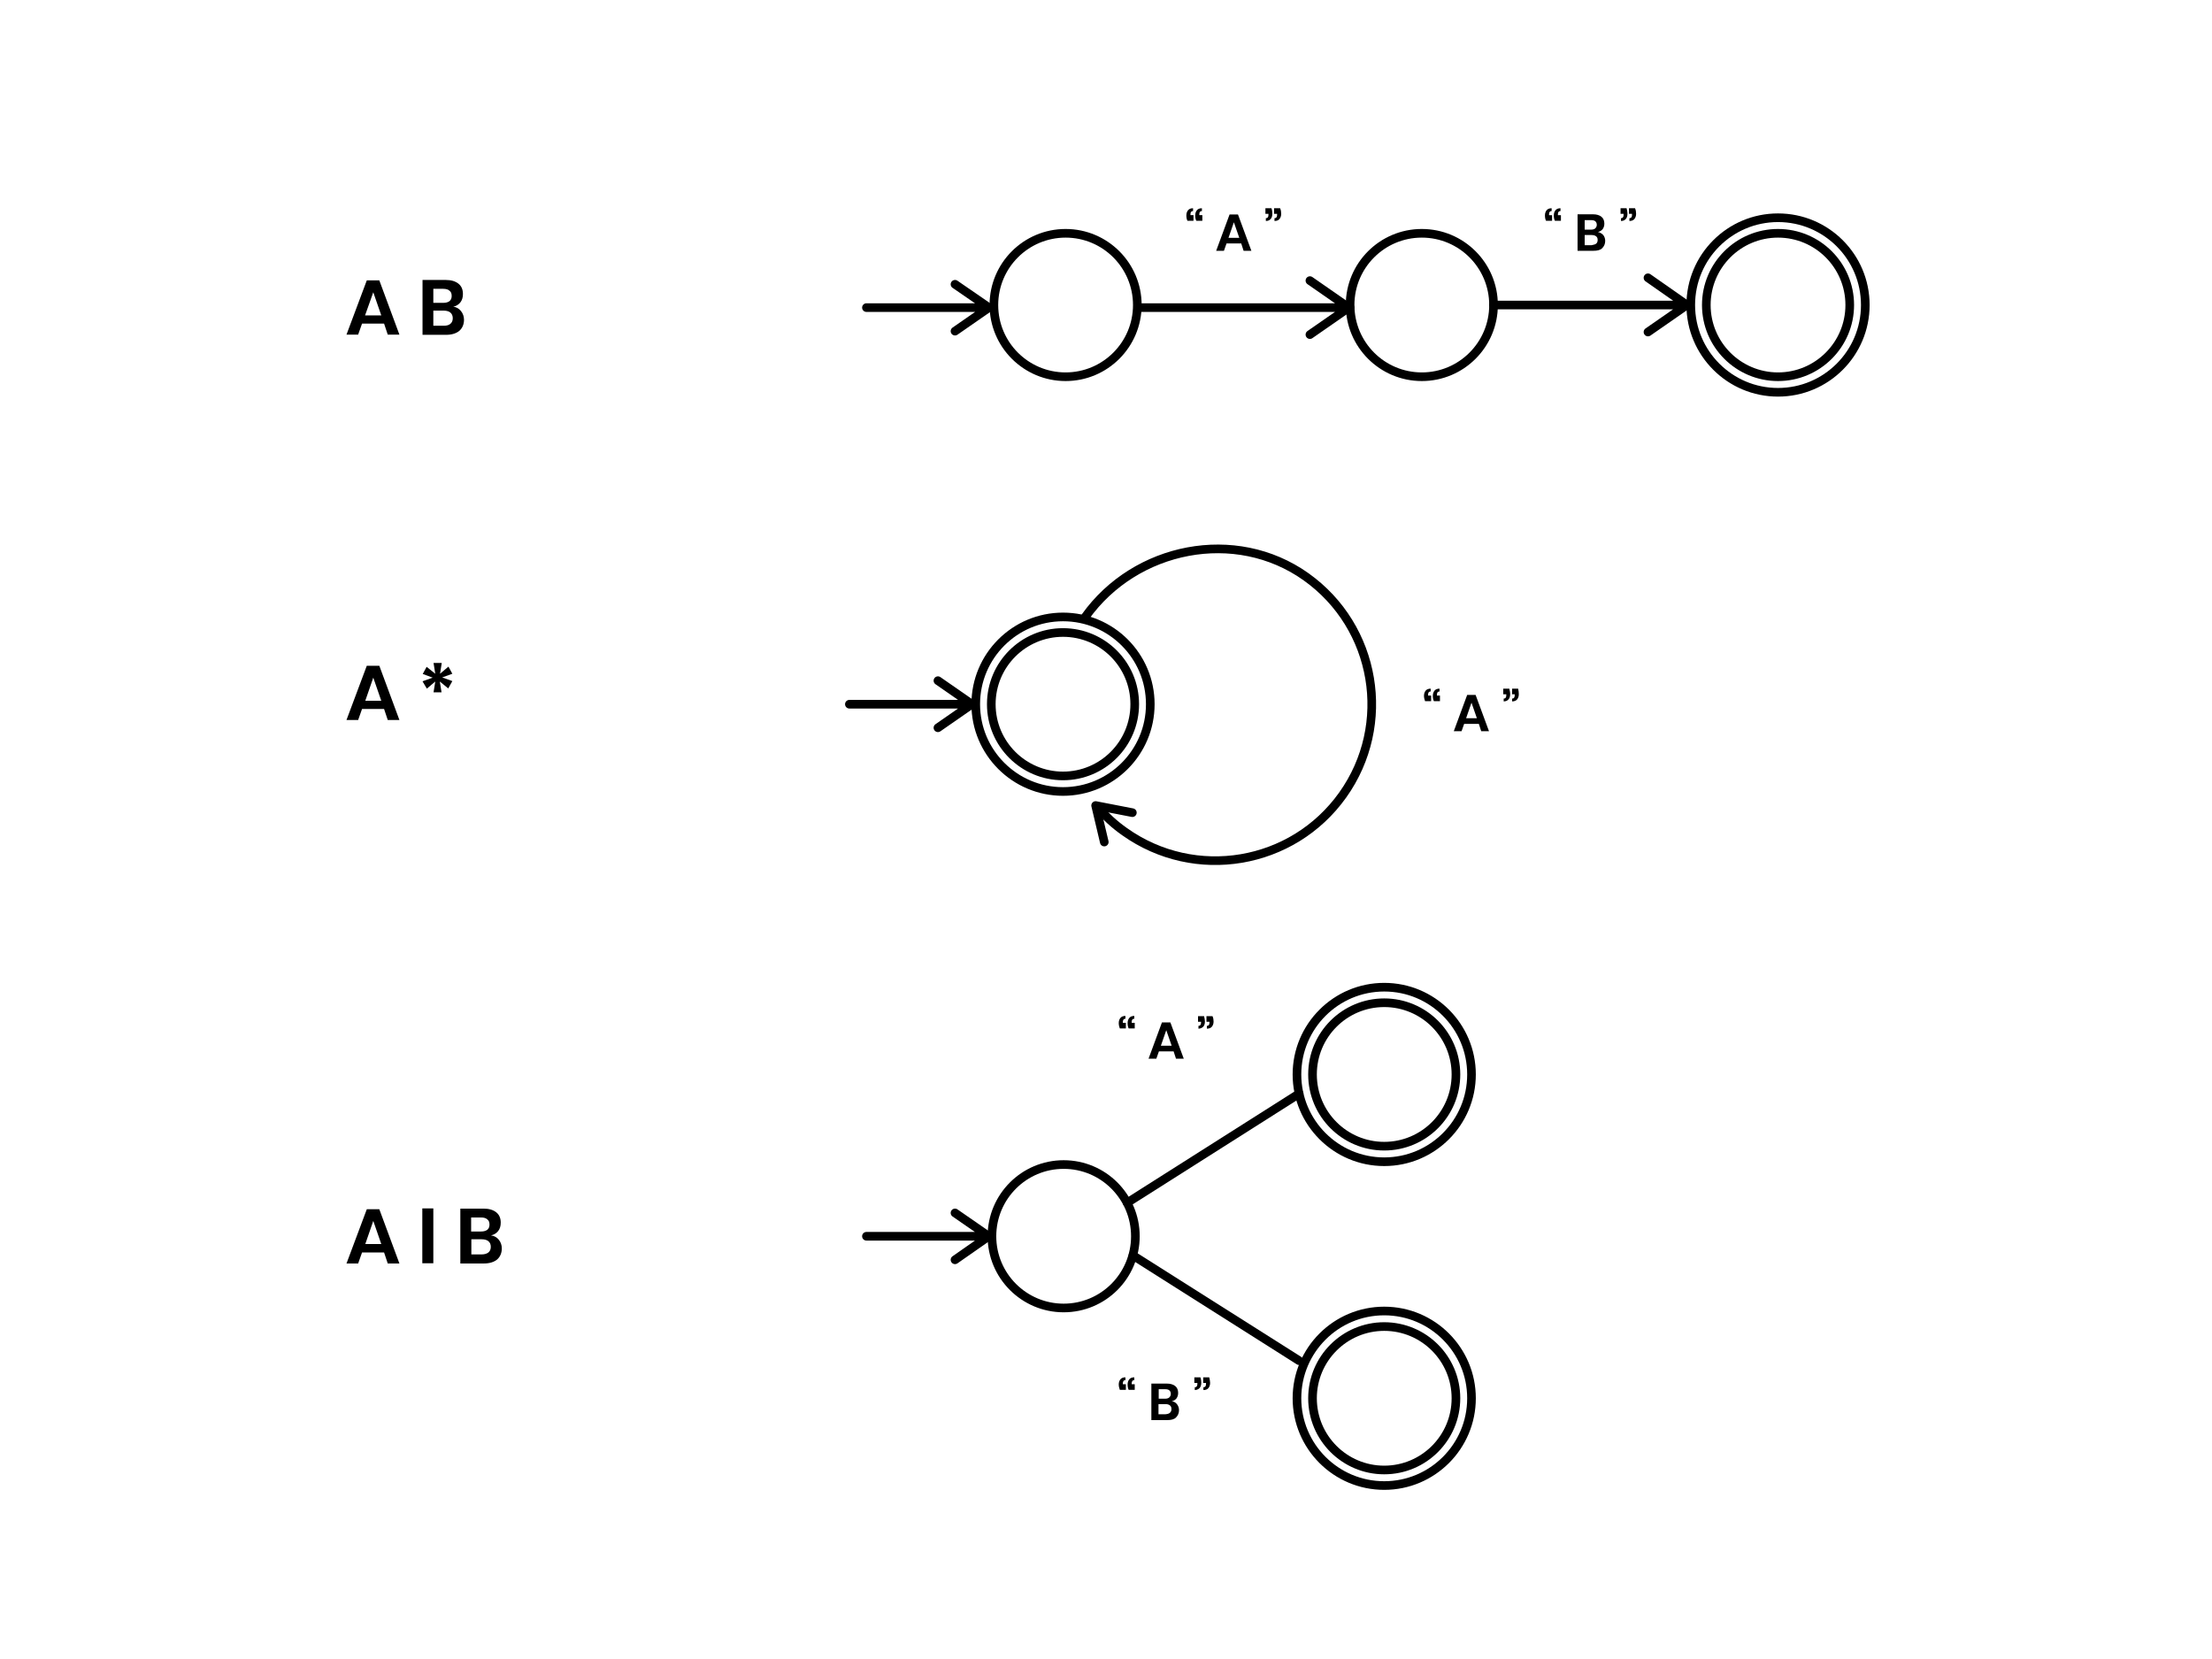<svg xmlns="http://www.w3.org/2000/svg" id="Layer_1" viewBox="0 0 1024 768">
	<style>
		.st0,.st1{fill:none;stroke:#000;stroke-width:4;stroke-miterlimit:10}.st1{stroke-linecap:round;stroke-linejoin:round}
	</style>
	<circle cx="493.3" cy="141.2" r="33.2" class="st0"/>
	<circle cx="658.2" cy="141.2" r="33.2" class="st0"/>
	<circle cx="823.1" cy="141.2" r="33.2" class="st0"/>
	<path d="M606.4 129.9l18 12.5-18 12.5m-78.8-12.5H625m137.9-13.8l18 12.6-18 12.5m-71.5-12.5h88" class="st1"/>
	<path fill="none" stroke="#000" stroke-linecap="round" stroke-miterlimit="10" stroke-width="4" d="M502.4 285.6C525.6 253 572 243.8 604.6 267s40.2 68.4 17 101c-23.2 32.6-68.4 40.2-101 17-4.7-3.3-8.9-7.2-12.5-11.3"/>
	<path d="M524.2 376.2l-17-3.3 4 16.9" class="st1"/>
	<circle cx="492.1" cy="326" r="33.2" class="st0"/>
	<circle cx="492.1" cy="326" r="40.4" class="st0"/>
	<circle cx="492.4" cy="572.3" r="33.2" class="st0"/>
	<circle cx="640.8" cy="497.4" r="33.2" class="st0"/>
	<circle cx="640.8" cy="647.3" r="33.2" class="st0"/>
	<circle cx="640.8" cy="497.4" r="40.4" class="st0"/>
	<circle cx="640.8" cy="647.3" r="40.4" class="st0"/>
	<path d="M521.8 556.8l79.6-50.5m-76.9 74.9l76.9 48.7" class="st1"/>
	<path d="M659.2 322.1c0-1 .3-1.8.8-2.4.5-.6 1.3-.9 2.3-.9v1.3c-.4 0-.7.1-.9.4-.2.2-.3.6-.3 1.1v.4h1.4v2.6h-2.8c-.3-.8-.5-1.7-.5-2.5zm4.1 0c0-1 .3-1.8.8-2.4.5-.6 1.3-.9 2.3-.9v1.3c-.4 0-.7.1-.9.4-.2.2-.3.6-.3 1.1v.4h1.4v2.6h-2.8c-.4-.8-.5-1.7-.5-2.5zm21.3 13h-6.8l-1.2 3.4H673l6.2-16.8h3.9l6.2 16.8h-3.6l-1.1-3.4zm-.9-2.6l-2.5-7.2-2.5 7.2h5zm15.4-11.1c0 1-.3 1.9-.8 2.4-.5.6-1.3.9-2.2.9v-1.3c.4 0 .7-.1.9-.4.2-.2.3-.6.3-1.1v-.5h-1.4v-2.6h2.8c.2.8.4 1.7.4 2.6zm4 0c0 1-.3 1.8-.8 2.4-.5.6-1.3.9-2.3.9v-1.3c.4 0 .7-.1.9-.4.2-.2.3-.6.3-1.1v-.5H700v-2.6h2.8c.2.9.3 1.8.3 2.6zM549.2 99.7c0-1 .3-1.8.8-2.4.5-.6 1.3-.9 2.3-.9v1.3c-.4 0-.7.1-.9.4-.2.2-.3.6-.3 1.1v.4h1.4v2.6h-2.8c-.4-.8-.5-1.7-.5-2.5zm4.1 0c0-1 .3-1.8.8-2.4.5-.6 1.3-.9 2.3-.9v1.3c-.4 0-.7.1-.9.4-.2.2-.3.6-.3 1.1v.4h1.4v2.6h-2.8c-.4-.8-.5-1.7-.5-2.5zm21.3 13h-6.8l-1.2 3.4H563l6.2-16.8h3.9l6.2 16.8h-3.6l-1.1-3.4zm-.9-2.6l-2.5-7.2-2.5 7.2h5zM589 99c0 1-.3 1.9-.8 2.4-.5.6-1.3.9-2.2.9V101c.4 0 .7-.1.9-.4.2-.2.3-.6.3-1.1V99h-1.4v-2.6h2.8c.3.8.4 1.7.4 2.6zm4.1 0c0 1-.3 1.8-.8 2.4-.5.6-1.3.9-2.3.9V101c.4 0 .7-.1.9-.4.2-.2.3-.6.3-1.1V99h-1.4v-2.6h2.8c.4.9.5 1.8.5 2.6zm122.1.7c0-1 .3-1.8.8-2.4.5-.6 1.3-.9 2.3-.9v1.3c-.4 0-.7.1-.9.4-.2.2-.3.6-.3 1.1v.4h1.4v2.6h-2.8c-.4-.8-.5-1.7-.5-2.5zm4.1 0c0-1 .3-1.8.8-2.4.5-.6 1.3-.9 2.3-.9v1.3c-.4 0-.7.1-.9.4-.2.2-.3.6-.3 1.1v.4h1.4v2.6h-2.8c-.4-.8-.5-1.7-.5-2.5zm22.9 9.1c.6.8.9 1.7.9 2.7 0 1.4-.5 2.5-1.4 3.4s-2.3 1.2-4.1 1.2h-7.3V99.2h7.1c1.7 0 3 .4 3.9 1.1s1.4 1.8 1.4 3.2c0 1.1-.3 1.9-.8 2.6-.6.7-1.3 1.1-2.2 1.3 1 .2 1.8.7 2.5 1.4zm-8.6-2.5h3c.8 0 1.5-.2 1.9-.6.4-.4.7-.9.7-1.6s-.2-1.2-.6-1.6c-.4-.4-1.1-.6-2-.6h-3v4.4zm5.3 6.5c.5-.4.7-1 .7-1.7 0-.8-.2-1.3-.7-1.7-.5-.4-1.2-.6-2.1-.6h-3.2v4.7h3.2c.9-.2 1.6-.3 2.1-.7zM753.4 99c0 1-.3 1.9-.8 2.4-.5.6-1.3.9-2.2.9V101c.4 0 .7-.1.9-.4.2-.2.3-.6.3-1.1V99h-1.4v-2.6h2.8c.2.8.4 1.7.4 2.6zm4 0c0 1-.3 1.8-.8 2.4-.5.6-1.3.9-2.3.9V101c.4 0 .7-.1.9-.4.2-.2.3-.6.3-1.1V99h-1.4v-2.6h2.8c.4.9.5 1.8.5 2.6zM517.9 473.6c0-1 .3-1.8.8-2.4.5-.6 1.3-.9 2.3-.9v1.3c-.4 0-.7.1-.9.4s-.3.6-.3 1.1v.4h1.4v2.6h-2.8c-.3-.8-.5-1.6-.5-2.5zm4.1 0c0-1 .3-1.8.8-2.4.5-.6 1.3-.9 2.3-.9v1.3c-.4 0-.7.1-.9.4-.2.2-.3.6-.3 1.1v.4h1.4v2.6h-2.8c-.4-.8-.5-1.6-.5-2.5zm21.3 13.1h-6.8l-1.2 3.4h-3.6l6.2-16.8h3.9l6.2 16.8h-3.6l-1.1-3.4zm-.9-2.6l-2.5-7.2-2.5 7.2h5zm15.4-11.2c0 1-.3 1.9-.8 2.4s-1.3.9-2.2.9v-1.3c.4 0 .7-.1.9-.4s.3-.6.3-1.1v-.4h-1.4v-2.6h2.8c.2.8.4 1.7.4 2.5zm4 0c0 1-.3 1.8-.8 2.4-.5.6-1.3.9-2.3.9v-1.3c.4 0 .7-.1.9-.4.2-.2.3-.6.3-1.1v-.4h-1.4v-2.6h2.8c.4.9.5 1.7.5 2.5zm-43.9 168c0-1 .3-1.8.8-2.4.5-.6 1.3-.9 2.3-.9v1.3c-.4 0-.7.1-.9.4s-.3.6-.3 1.1v.4h1.4v2.6h-2.8c-.3-.8-.5-1.7-.5-2.5zm4.1 0c0-1 .3-1.8.8-2.4s1.3-.9 2.3-.9v1.3c-.4 0-.7.1-.9.4s-.3.6-.3 1.1v.4h1.4v2.6h-2.8c-.4-.8-.5-1.7-.5-2.5zm22.9 9.2c.6.8.9 1.7.9 2.7 0 1.4-.5 2.5-1.4 3.4s-2.3 1.2-4.1 1.2H533v-16.9h7.1c1.7 0 3 .4 3.9 1.1s1.4 1.8 1.4 3.2c0 1.1-.3 1.9-.8 2.6-.6.7-1.3 1.1-2.2 1.3 1.1.1 1.9.6 2.5 1.4zm-8.5-2.6h3c.8 0 1.5-.2 1.9-.6.4-.4.7-.9.7-1.6s-.2-1.2-.6-1.6c-.4-.4-1.1-.6-2-.6h-3v4.4zm5.2 6.5c.5-.4.7-1 .7-1.7 0-.8-.2-1.3-.7-1.7-.5-.4-1.2-.6-2.1-.6h-3.2v4.7h3.2c1-.1 1.7-.3 2.1-.7zm14.5-13.8c0 1-.3 1.9-.8 2.4s-1.3.9-2.2.9v-1.3c.4 0 .7-.1.9-.4s.3-.6.3-1.1v-.5h-1.4v-2.6h2.8c.3.9.4 1.7.4 2.6zm4.1 0c0 1-.3 1.8-.8 2.4-.5.6-1.3.9-2.3.9v-1.3c.4 0 .7-.1.9-.4.2-.2.3-.6.3-1.1v-.5H557v-2.6h2.8c.2.9.4 1.8.4 2.6zM177.8 149.8h-10.2l-1.8 5.1h-5.4l9.4-25.1h5.8l9.3 25.1h-5.4l-1.7-5.1zm-1.3-3.8l-3.7-10.7L169 146h7.5zm36.9-2c.9 1.1 1.4 2.5 1.4 4 0 2.1-.7 3.8-2.1 5.1-1.4 1.2-3.5 1.9-6.2 1.9h-10.9v-25.4h10.7c2.6 0 4.5.6 5.9 1.7 1.4 1.1 2.1 2.7 2.1 4.8 0 1.6-.4 2.9-1.2 3.9s-1.9 1.7-3.3 2c1.5.1 2.7.9 3.6 2zm-12.8-3.8h4.6c1.3 0 2.2-.3 2.9-.8.7-.6 1-1.4 1-2.4 0-1.1-.3-1.9-1-2.4-.6-.6-1.6-.9-3-.9h-4.5v6.5zm7.9 9.7c.7-.6 1.1-1.4 1.1-2.6 0-1.1-.4-2-1.1-2.6-.7-.6-1.8-.9-3.1-.9h-4.8v7h4.8c1.4 0 2.4-.3 3.1-.9zm-30.7 178.3h-10.2l-1.8 5.1h-5.4l9.4-25.1h5.8l9.3 25.1h-5.4l-1.7-5.1zm-1.3-3.8l-3.7-10.7-3.7 10.7h7.4zm31.1-15.8l1.8 3.3-4.7 1.7 4.7 1.7-1.9 3.4-3.9-3.2.8 5h-3.7l.8-5-3.9 3.3-2-3.4 4.7-1.7-4.6-1.7 1.8-3.3 4 3.2-.8-5h3.8l-.8 5 3.9-3.3zm-29.8 271.2h-10.2l-1.8 5.1h-5.4l9.4-25.1h5.8l9.3 25.1h-5.4l-1.7-5.1zm-1.3-3.9l-3.7-10.7-3.7 10.7h7.4zm24.1-16.5v25.4h-5.1v-25.4h5.1zm30.3 14.5c.9 1.1 1.4 2.5 1.4 4 0 2.1-.7 3.8-2.1 5.1-1.4 1.2-3.5 1.9-6.2 1.9h-10.9v-25.4h10.7c2.6 0 4.5.6 5.9 1.7 1.4 1.1 2.1 2.7 2.1 4.8 0 1.6-.4 2.9-1.2 3.9s-1.9 1.7-3.3 2c1.5.2 2.7.9 3.6 2zm-12.8-3.8h4.6c1.3 0 2.2-.3 2.9-.8.7-.6 1-1.4 1-2.4 0-1.1-.3-1.9-1-2.4-.6-.6-1.6-.9-3-.9h-4.5v6.5zm8 9.7c.7-.6 1.1-1.4 1.1-2.6s-.4-2-1.1-2.6c-.7-.6-1.8-.9-3.1-.9h-4.8v7h4.8c1.3 0 2.3-.3 3.1-.9z"/>
	<path d="M442.1 131.6l15.7 10.8-15.7 10.9m-41-10.9h57.2m-24.1 172.7l15.7 10.9-15.7 10.9m-41-10.9h57.2m-8.3 235.5l15.6 10.8-15.6 10.9m-41-10.9h57.1" class="st1"/>
	<circle cx="823.1" cy="141.2" r="40.4" class="st0"/>
</svg>
